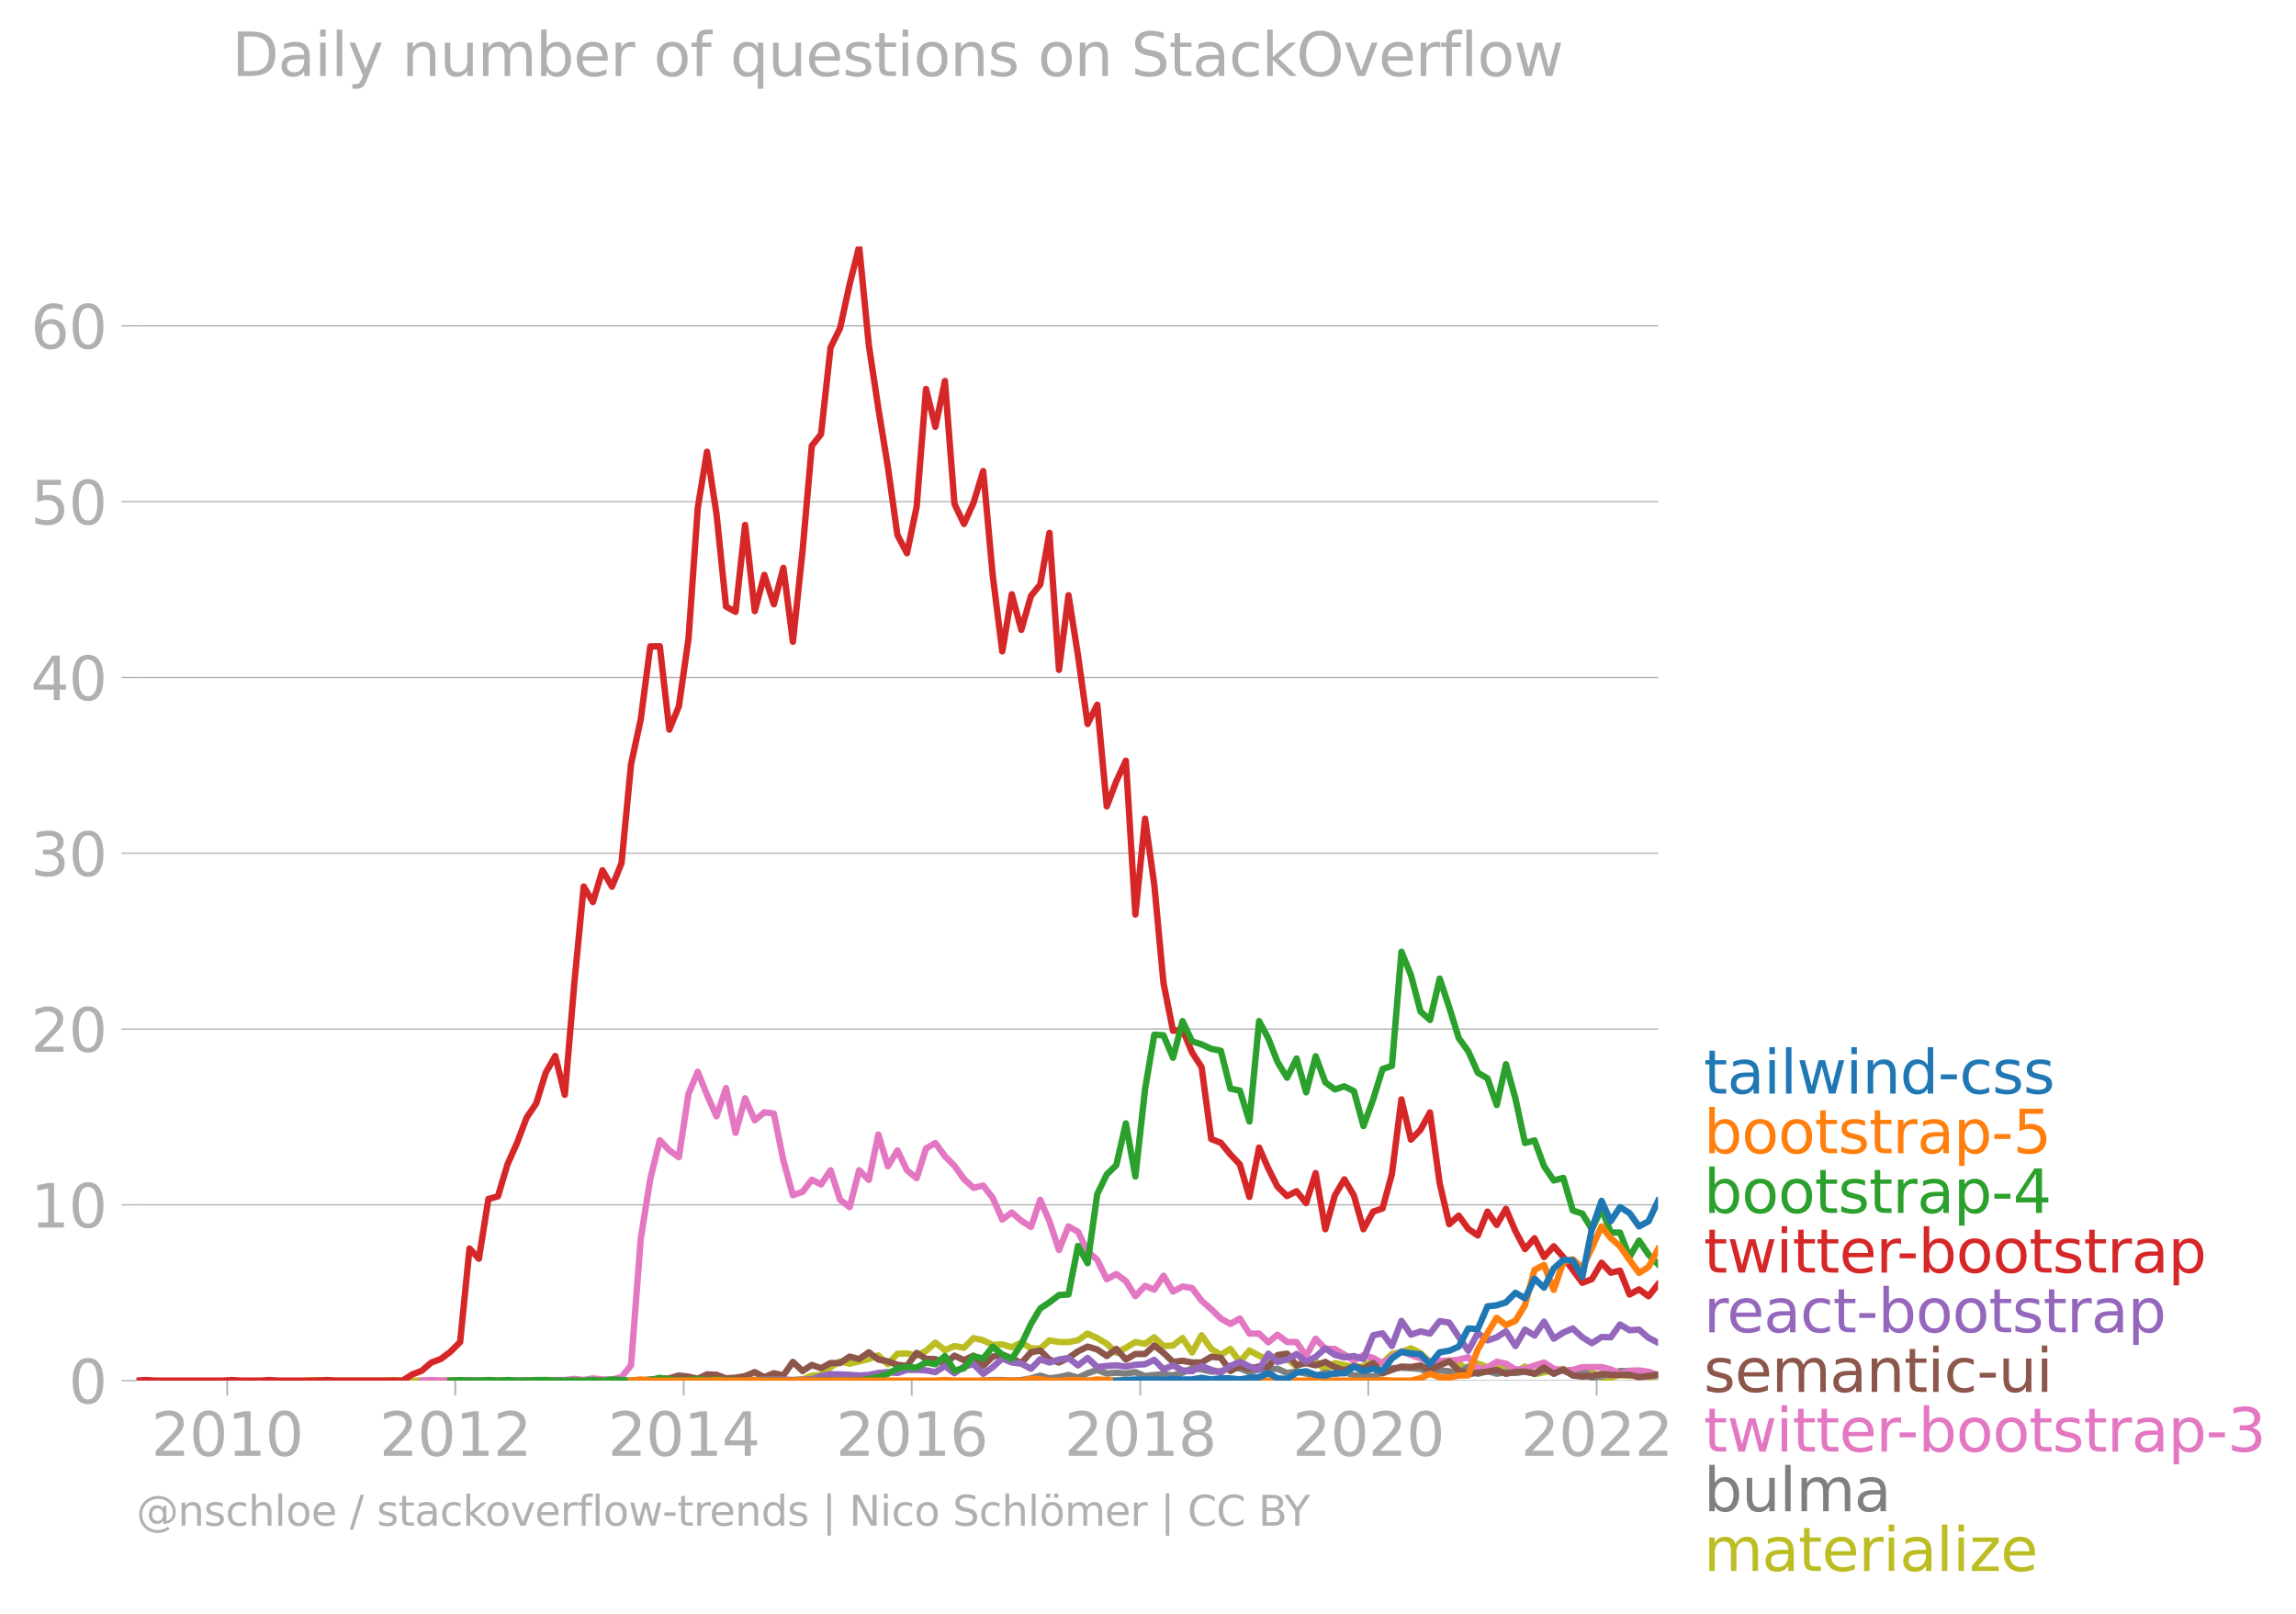 <svg xmlns:xlink="http://www.w3.org/1999/xlink" width="718.469" height="504.949" viewBox="0 0 538.852 378.712" xmlns="http://www.w3.org/2000/svg"><defs><style>*{stroke-linejoin:round;stroke-linecap:butt}</style></defs><g id="figure_1"><path d="M0 378.712h538.852V0H0v378.712z" style="fill:none" id="patch_1"/><g id="axes_1"><path d="M32.015 323.95h357.12V57.838H32.015V323.95z" style="fill:none" id="patch_2"/><g id="matplotlib.axis_1"><g id="xtick_1"><g id="line2d_1"><defs><path id="mf3d8888f25" d="M0 0v3.5" style="stroke:#b0b0b0;stroke-width:.4"/></defs><use xlink:href="#mf3d8888f25" x="53.318" y="323.95" style="fill:#b0b0b0;stroke:#b0b0b0;stroke-width:.4"/></g><g style="fill:#b0b0b0" transform="matrix(.14 0 0 -.14 35.503 341.588)" id="text_1"><defs><path id="DejaVuSans-32" d="M1228 531h2203V0H469v531q359 372 979 998 621 627 780 809 303 340 423 576 121 236 121 464 0 372-261 606-261 235-680 235-297 0-627-103-329-103-704-313v638q381 153 712 231 332 78 607 78 725 0 1156-363 431-362 431-968 0-288-108-546-107-257-392-607-78-91-497-524-418-433-1181-1211z" transform="scale(.016)"/><path id="DejaVuSans-30" d="M2034 4250q-487 0-733-480-245-479-245-1442 0-959 245-1439 246-480 733-480 491 0 736 480 246 480 246 1439 0 963-246 1442-245 480-736 480zm0 500q785 0 1199-621 414-620 414-1801 0-1178-414-1799Q2819-91 2034-91q-784 0-1198 620-414 621-414 1799 0 1181 414 1801 414 621 1198 621z" transform="scale(.016)"/><path id="DejaVuSans-31" d="M794 531h1031v3560L703 3866v575l1116 225h631V531h1031V0H794v531z" transform="scale(.016)"/></defs><use xlink:href="#DejaVuSans-32"/><use xlink:href="#DejaVuSans-30" x="63.623"/><use xlink:href="#DejaVuSans-31" x="127.246"/><use xlink:href="#DejaVuSans-30" x="190.869"/></g></g><g id="xtick_2"><use xlink:href="#mf3d8888f25" x="106.849" y="323.95" style="fill:#b0b0b0;stroke:#b0b0b0;stroke-width:.4" id="line2d_2"/><g style="fill:#b0b0b0" transform="matrix(.14 0 0 -.14 89.034 341.588)" id="text_2"><use xlink:href="#DejaVuSans-32"/><use xlink:href="#DejaVuSans-30" x="63.623"/><use xlink:href="#DejaVuSans-31" x="127.246"/><use xlink:href="#DejaVuSans-32" x="190.869"/></g></g><g id="xtick_3"><use xlink:href="#mf3d8888f25" x="160.454" y="323.95" style="fill:#b0b0b0;stroke:#b0b0b0;stroke-width:.4" id="line2d_3"/><g style="fill:#b0b0b0" transform="matrix(.14 0 0 -.14 142.639 341.588)" id="text_3"><defs><path id="DejaVuSans-34" d="M2419 4116 825 1625h1594v2491zm-166 550h794V1625h666v-525h-666V0h-628v1100H313v609l1940 2957z" transform="scale(.016)"/></defs><use xlink:href="#DejaVuSans-32"/><use xlink:href="#DejaVuSans-30" x="63.623"/><use xlink:href="#DejaVuSans-31" x="127.246"/><use xlink:href="#DejaVuSans-34" x="190.869"/></g></g><g id="xtick_4"><use xlink:href="#mf3d8888f25" x="213.985" y="323.95" style="fill:#b0b0b0;stroke:#b0b0b0;stroke-width:.4" id="line2d_4"/><g style="fill:#b0b0b0" transform="matrix(.14 0 0 -.14 196.17 341.588)" id="text_4"><defs><path id="DejaVuSans-36" d="M2113 2584q-425 0-674-291-248-290-248-796 0-503 248-796 249-292 674-292t673 292q248 293 248 796 0 506-248 796-248 291-673 291zm1253 1979v-575q-238 112-480 171-242 60-480 60-625 0-955-422-329-422-376-1275 184 272 462 417 279 145 613 145 703 0 1111-427 408-426 408-1160 0-719-425-1154Q2819-91 2113-91q-810 0-1238 620-428 621-428 1799 0 1106 525 1764t1409 658q238 0 480-47t505-140z" transform="scale(.016)"/></defs><use xlink:href="#DejaVuSans-32"/><use xlink:href="#DejaVuSans-30" x="63.623"/><use xlink:href="#DejaVuSans-31" x="127.246"/><use xlink:href="#DejaVuSans-36" x="190.869"/></g></g><g id="xtick_5"><use xlink:href="#mf3d8888f25" x="267.59" y="323.95" style="fill:#b0b0b0;stroke:#b0b0b0;stroke-width:.4" id="line2d_5"/><g style="fill:#b0b0b0" transform="matrix(.14 0 0 -.14 249.775 341.588)" id="text_5"><defs><path id="DejaVuSans-38" d="M2034 2216q-450 0-708-241-257-241-257-662 0-422 257-663 258-241 708-241t709 242q260 243 260 662 0 421-258 662-257 241-711 241zm-631 268q-406 100-633 378-226 279-226 679 0 559 398 884 399 325 1092 325 697 0 1094-325t397-884q0-400-227-679-226-278-629-378 456-106 710-416 255-309 255-755 0-679-414-1042Q2806-91 2034-91q-771 0-1186 362-414 363-414 1042 0 446 256 755 257 310 713 416zm-231 997q0-362 226-565 227-203 636-203 407 0 636 203 230 203 230 565 0 363-230 566-229 203-636 203-409 0-636-203-226-203-226-566z" transform="scale(.016)"/></defs><use xlink:href="#DejaVuSans-32"/><use xlink:href="#DejaVuSans-30" x="63.623"/><use xlink:href="#DejaVuSans-31" x="127.246"/><use xlink:href="#DejaVuSans-38" x="190.869"/></g></g><g id="xtick_6"><use xlink:href="#mf3d8888f25" x="321.121" y="323.95" style="fill:#b0b0b0;stroke:#b0b0b0;stroke-width:.4" id="line2d_6"/><g style="fill:#b0b0b0" transform="matrix(.14 0 0 -.14 303.306 341.588)" id="text_6"><use xlink:href="#DejaVuSans-32"/><use xlink:href="#DejaVuSans-30" x="63.623"/><use xlink:href="#DejaVuSans-32" x="127.246"/><use xlink:href="#DejaVuSans-30" x="190.869"/></g></g><g id="xtick_7"><use xlink:href="#mf3d8888f25" x="374.726" y="323.95" style="fill:#b0b0b0;stroke:#b0b0b0;stroke-width:.4" id="line2d_7"/><g style="fill:#b0b0b0" transform="matrix(.14 0 0 -.14 356.91 341.588)" id="text_7"><use xlink:href="#DejaVuSans-32"/><use xlink:href="#DejaVuSans-30" x="63.623"/><use xlink:href="#DejaVuSans-32" x="127.246"/><use xlink:href="#DejaVuSans-32" x="190.869"/></g></g></g><g id="matplotlib.axis_2"><g id="ytick_1"><path d="M32.015 323.95h357.12" clip-path="url(#p93bda6d3ac)" style="fill:none;stroke:#b0b0b0;stroke-width:.3;stroke-linecap:square" id="line2d_8"/><g id="line2d_9"><defs><path id="maa4b224fcf" d="M0 0h-3.5" style="stroke:#b0b0b0;stroke-width:.3"/></defs><use xlink:href="#maa4b224fcf" x="32.015" y="323.95" style="fill:#b0b0b0;stroke:#b0b0b0;stroke-width:.3"/></g><use xlink:href="#DejaVuSans-30" style="fill:#b0b0b0" transform="matrix(.14 0 0 -.14 16.108 329.269)" id="text_8"/></g><g id="ytick_2"><path d="M32.015 282.702h357.12" clip-path="url(#p93bda6d3ac)" style="fill:none;stroke:#b0b0b0;stroke-width:.3;stroke-linecap:square" id="line2d_10"/><use xlink:href="#maa4b224fcf" x="32.015" y="282.702" style="fill:#b0b0b0;stroke:#b0b0b0;stroke-width:.3" id="line2d_11"/><g style="fill:#b0b0b0" transform="matrix(.14 0 0 -.14 7.2 288.021)" id="text_9"><use xlink:href="#DejaVuSans-31"/><use xlink:href="#DejaVuSans-30" x="63.623"/></g></g><g id="ytick_3"><path d="M32.015 241.455h357.12" clip-path="url(#p93bda6d3ac)" style="fill:none;stroke:#b0b0b0;stroke-width:.3;stroke-linecap:square" id="line2d_12"/><use xlink:href="#maa4b224fcf" x="32.015" y="241.455" style="fill:#b0b0b0;stroke:#b0b0b0;stroke-width:.3" id="line2d_13"/><g style="fill:#b0b0b0" transform="matrix(.14 0 0 -.14 7.2 246.774)" id="text_10"><use xlink:href="#DejaVuSans-32"/><use xlink:href="#DejaVuSans-30" x="63.623"/></g></g><g id="ytick_4"><path d="M32.015 200.208h357.12" clip-path="url(#p93bda6d3ac)" style="fill:none;stroke:#b0b0b0;stroke-width:.3;stroke-linecap:square" id="line2d_14"/><use xlink:href="#maa4b224fcf" x="32.015" y="200.208" style="fill:#b0b0b0;stroke:#b0b0b0;stroke-width:.3" id="line2d_15"/><g style="fill:#b0b0b0" transform="matrix(.14 0 0 -.14 7.2 205.527)" id="text_11"><defs><path id="DejaVuSans-33" d="M2597 2516q453-97 707-404 255-306 255-756 0-690-475-1069Q2609-91 1734-91q-293 0-604 58T488 141v609q262-153 574-231 313-78 654-78 593 0 904 234t311 681q0 413-289 645-289 233-804 233h-544v519h569q465 0 712 186t247 536q0 359-255 551-254 193-729 193-260 0-557-57-297-56-653-174v562q360 100 674 150t592 50q719 0 1137-327 419-326 419-882 0-388-222-655t-631-370z" transform="scale(.016)"/></defs><use xlink:href="#DejaVuSans-33"/><use xlink:href="#DejaVuSans-30" x="63.623"/></g></g><g id="ytick_5"><path d="M32.015 158.96h357.12" clip-path="url(#p93bda6d3ac)" style="fill:none;stroke:#b0b0b0;stroke-width:.3;stroke-linecap:square" id="line2d_16"/><use xlink:href="#maa4b224fcf" x="32.015" y="158.96" style="fill:#b0b0b0;stroke:#b0b0b0;stroke-width:.3" id="line2d_17"/><g style="fill:#b0b0b0" transform="matrix(.14 0 0 -.14 7.2 164.28)" id="text_12"><use xlink:href="#DejaVuSans-34"/><use xlink:href="#DejaVuSans-30" x="63.623"/></g></g><g id="ytick_6"><path d="M32.015 117.713h357.12" clip-path="url(#p93bda6d3ac)" style="fill:none;stroke:#b0b0b0;stroke-width:.3;stroke-linecap:square" id="line2d_18"/><use xlink:href="#maa4b224fcf" x="32.015" y="117.713" style="fill:#b0b0b0;stroke:#b0b0b0;stroke-width:.3" id="line2d_19"/><g style="fill:#b0b0b0" transform="matrix(.14 0 0 -.14 7.2 123.032)" id="text_13"><defs><path id="DejaVuSans-35" d="M691 4666h2478v-532H1269V2991q137 47 274 70 138 23 276 23 781 0 1237-428 457-428 457-1159 0-753-469-1171Q2575-91 1722-91q-294 0-599 50Q819 9 494 109v635q281-153 581-228t634-75q541 0 856 284 316 284 316 772 0 487-316 771-315 285-856 285-253 0-505-56-251-56-513-175v2344z" transform="scale(.016)"/></defs><use xlink:href="#DejaVuSans-35"/><use xlink:href="#DejaVuSans-30" x="63.623"/></g></g><g id="ytick_7"><path d="M32.015 76.466h357.12" clip-path="url(#p93bda6d3ac)" style="fill:none;stroke:#b0b0b0;stroke-width:.3;stroke-linecap:square" id="line2d_20"/><use xlink:href="#maa4b224fcf" x="32.015" y="76.466" style="fill:#b0b0b0;stroke:#b0b0b0;stroke-width:.3" id="line2d_21"/><g style="fill:#b0b0b0" transform="matrix(.14 0 0 -.14 7.2 81.785)" id="text_14"><use xlink:href="#DejaVuSans-36"/><use xlink:href="#DejaVuSans-30" x="63.623"/></g></g></g><path d="m72.237 323.95 2.236-.133 2.237.133h13.31l2.236-.138 2.237.138h80.37l2.273-.133 2.237.133h4.473l4.51-.266 2.163-.913 2.163-.152 2.237-1.831 2.237-1.362 2.236.537 4.51-1.07 2.236-.855 2.237 2.053 2.237-2.466 2.236-.062 2.273.532 2.2-1.115 2.2-1.945 2.237 1.765 2.236-.967 2.237.417 2.237-2.28 2.273.533 2.236 1.06 2.237-.129 2.237.679 2.236-1.078 2.273 1.33 2.164.072 2.163-1.934 2.237.372 2.236.027 2.237-.44 2.236-1.556 2.274 1.065 2.236 1.317 2.237 2.142 2.236-1.18 2.237-1.348 2.273.4 2.163-1.517 2.164 2.048 2.236-.133 2.237-1.73 2.236 3.38 2.237-4.045 2.273 3.194 2.237 1.401 2.236-1.401 2.237 3.051 2.237-2.652 2.273 1.197 2.163.994 2.163-.195 2.237-.031 2.237 1.76 2.236-1.898 2.237.7 2.273 1.997 2.236-1.597 4.474.963 2.236-.165 2.273-1.33 2.2.532 2.2-2.129 2.237-.483 2.236-.847 2.237 1.122 2.237 2.071h2.273l2.236-.284 2.237.683 2.237 1.517 2.236-1.517 2.273.798 2.164-.489 2.163.356 2.237 1.402 2.236-1.402 2.237 1.814 4.51-.882 2.236-.355 2.237 1.42 2.236-.87 2.237.204 2.273 1.33 2.163-.07 2.164-.595 2.236.23 2.237-.363 2.236.639 2.237-.24h0" clip-path="url(#p93bda6d3ac)" style="fill:none;stroke:#bcbd22;stroke-width:1.5;stroke-linecap:square" id="line2d_22"/><path d="m230.74 323.95 2.237-.138 2.237.005 2.237.133 2.236-.133 2.273-.4 2.164-.646 2.163.647 2.237-.293 2.236-.506 2.237.643 2.236-1.042 2.274-.798 2.236.878 2.237-.213 2.236.213 2.237-.346 2.273.931 2.163-.261 2.164-.138 2.236.226 2.237-.625 2.236-1.025 2.237.227 2.273.532 2.237-.071 2.236-.86 2.237.172 2.237.892 2.273-.665 2.163.01 2.163-.143 2.237 1.006 2.237-.341 2.236.479 2.237.585 2.273-.798 2.236.35 2.237-.483 2.237.758 2.236-.093 2.273.4 2.2-1.06 2.2-.936 2.237-.098 2.236.098 2.237.177 2.237.887 2.273-.532 2.236.195 2.237.47 2.237-1.57 2.236 1.703 2.273-.665 2.164.641 2.163-.375 2.237.208 2.236-.341 2.237.479 2.236-.878 2.274-.133 2.236.323 2.237.874 2.236-1.149 2.237 1.948 2.273-.4 2.163-.556 2.164-.641 2.236.062 2.237.47 2.236.63 2.237-.098" clip-path="url(#p93bda6d3ac)" style="fill:none;stroke:#7f7f7f;stroke-width:1.5;stroke-linecap:square" id="line2d_23"/><path d="m99.002 323.95 2.237-.133 2.237.133h4.51l2.2-.142 2.2.142 2.236-.138 2.236.138h4.474l2.273-.133 2.236.133 2.237-.133h4.473l2.273-.266 2.164.252 2.163-.385 2.237.257 2.236.009 2.237-.56 2.236-2.767 2.274-29.671 2.236-14.033 2.237-9.119 2.236 2.382 2.237 1.61 2.273-14.903 2.163-5.15 2.164 5.417 2.236 5.051 2.237-6.648 2.236 10.498 2.237-8.103 2.273 5.19 2.237-1.9 2.236.302 2.237 10.973 2.237 8.188 2.273-.799 2.163-2.832 2.163 1.102 2.237-3.322 2.237 6.915 2.236 1.747 2.237-8.666 2.273 2.262 2.236-10.644 2.237 7.45 2.237-3.738 2.236 4.67 2.273 1.863 2.2-6.974 2.2-1.276 2.237 3.092 2.236 2.23 2.237 3.132 2.237 2.058 2.273-.532 2.236 2.874 2.237 5.109 2.237-1.672 2.236 1.938 2.273 1.464 2.164-6.368 2.163 5.037 2.237 6.728 2.236-5.53 2.237 1.268 2.236 4.586 2.274 1.996 2.236 4.555 2.237-1.229 2.236 1.641 2.237 3.548 2.273-2.395 2.163.86 2.164-3.255 2.236 3.717 2.237-1.188 2.236.363L282 305.19l2.273 1.996 2.237 2.19 2.236 1.27 2.237-1.27 2.237 3.531h2.273l2.163 2.058 2.163-1.792 2.237 1.703 2.237.027 2.236 3.273 2.237-4.071 2.273 2.395 2.236.026 2.237 1.304 2.237 1.446 2.236-1.313 2.273.666 2.2 1.197 4.437-2.75 2.236.887 4.474 1.464 2.273-.133 2.236-.018 2.237-.248 2.237-.577 2.236 2.706 2.273-.266 2.164-1.36 2.163.428 2.237 1.38 2.236-.182 4.473-1.464 2.274 1.464 2.236.456 2.237-.19 2.236-.634 4.51-.032 2.163.542 2.164 1.055 2.236-.74 2.237-.058 2.236.332 2.237.732h0" clip-path="url(#p93bda6d3ac)" style="fill:none;stroke:#e377c2;stroke-width:1.5;stroke-linecap:square" id="line2d_24"/><g style="fill:#1f77b4" transform="matrix(.14 0 0 -.14 399.849 256.6)" id="text_15"><defs><path id="DejaVuSans-74" d="M1172 4494v-994h1184v-447H1172V1153q0-428 117-550t477-122h590V0h-590q-666 0-919 248-253 249-253 905v1900H172v447h422v994h578z" transform="scale(.016)"/><path id="DejaVuSans-61" d="M2194 1759q-697 0-966-159t-269-544q0-306 202-486 202-179 548-179 479 0 768 339t289 901v128h-572zm1147 238V0h-575v531q-197-318-491-470T1556-91q-537 0-855 302-317 302-317 808 0 590 395 890 396 300 1180 300h807v57q0 397-261 614t-733 217q-300 0-585-72-284-72-546-216v532q315 122 612 182 297 61 578 61 760 0 1135-394 375-393 375-1193z" transform="scale(.016)"/><path id="DejaVuSans-69" d="M603 3500h575V0H603v3500zm0 1363h575v-729H603v729z" transform="scale(.016)"/><path id="DejaVuSans-6c" d="M603 4863h575V0H603v4863z" transform="scale(.016)"/><path id="DejaVuSans-77" d="M269 3500h575l719-2731 715 2731h678l719-2731 716 2731h575L4050 0h-678l-753 2869L1863 0h-679L269 3500z" transform="scale(.016)"/><path id="DejaVuSans-6e" d="M3513 2113V0h-575v2094q0 497-194 743-194 247-581 247-466 0-735-297-269-296-269-809V0H581v3500h578v-544q207 316 486 472 280 156 646 156 603 0 912-373 310-373 310-1098z" transform="scale(.016)"/><path id="DejaVuSans-64" d="M2906 2969v1894h575V0h-575v525q-181-312-458-464-276-152-664-152-634 0-1033 506-398 507-398 1332t398 1331q399 506 1033 506 388 0 664-152 277-151 458-463zM947 1747q0-634 261-995t717-361q456 0 718 361 263 361 263 995t-263 995q-262 361-718 361t-717-361q-261-361-261-995z" transform="scale(.016)"/><path id="DejaVuSans-2d" d="M313 2009h1684v-512H313v512z" transform="scale(.016)"/><path id="DejaVuSans-63" d="M3122 3366v-538q-244 135-489 202t-495 67q-560 0-870-355-309-354-309-995t309-996q310-354 870-354 250 0 495 67t489 202V134Q2881 22 2623-34q-257-57-548-57-791 0-1257 497-465 497-465 1341 0 856 470 1346 471 491 1290 491 265 0 518-55 253-54 491-163z" transform="scale(.016)"/><path id="DejaVuSans-73" d="M2834 3397v-544q-243 125-506 187-262 63-544 63-428 0-642-131t-214-394q0-200 153-314t616-217l197-44q612-131 870-370t258-667q0-488-386-773Q2250-91 1575-91q-281 0-586 55T347 128v594q319-166 628-249 309-82 613-82 406 0 624 139 219 139 219 392 0 234-158 359-157 125-692 241l-200 47q-534 112-772 345-237 233-237 639 0 494 350 762 350 269 994 269 318 0 599-47 282-46 519-140z" transform="scale(.016)"/></defs><use xlink:href="#DejaVuSans-74"/><use xlink:href="#DejaVuSans-61" x="39.209"/><use xlink:href="#DejaVuSans-69" x="100.488"/><use xlink:href="#DejaVuSans-6c" x="128.271"/><use xlink:href="#DejaVuSans-77" x="156.055"/><use xlink:href="#DejaVuSans-69" x="237.842"/><use xlink:href="#DejaVuSans-6e" x="265.625"/><use xlink:href="#DejaVuSans-64" x="329.004"/><use xlink:href="#DejaVuSans-2d" x="392.48"/><use xlink:href="#DejaVuSans-63" x="428.564"/><use xlink:href="#DejaVuSans-73" x="483.545"/><use xlink:href="#DejaVuSans-73" x="535.645"/></g><g style="fill:#ff7f0e" transform="matrix(.14 0 0 -.14 399.849 270.6)" id="text_16"><defs><path id="DejaVuSans-62" d="M3116 1747q0 634-261 995t-717 361q-457 0-718-361t-261-995q0-634 261-995t718-361q456 0 717 361t261 995zM1159 2969q182 312 458 463 277 152 661 152 638 0 1036-506 399-506 399-1331T3314 415Q2916-91 2278-91q-384 0-661 152-276 152-458 464V0H581v4863h578V2969z" transform="scale(.016)"/><path id="DejaVuSans-6f" d="M1959 3097q-462 0-731-361t-269-989q0-628 267-989 268-361 733-361 460 0 728 362 269 363 269 988 0 622-269 986-268 364-728 364zm0 487q750 0 1178-488 429-487 429-1349 0-859-429-1349Q2709-91 1959-91q-753 0-1180 489-426 490-426 1349 0 862 426 1349 427 488 1180 488z" transform="scale(.016)"/><path id="DejaVuSans-72" d="M2631 2963q-97 56-211 82-114 27-251 27-488 0-749-317t-261-911V0H581v3500h578v-544q182 319 472 473 291 155 707 155 59 0 131-8 72-7 159-23l3-590z" transform="scale(.016)"/><path id="DejaVuSans-70" d="M1159 525v-1856H581v4831h578v-531q182 312 458 463 277 152 661 152 638 0 1036-506 399-506 399-1331T3314 415Q2916-91 2278-91q-384 0-661 152-276 152-458 464zm1957 1222q0 634-261 995t-717 361q-457 0-718-361t-261-995q0-634 261-995t718-361q456 0 717 361t261 995z" transform="scale(.016)"/></defs><use xlink:href="#DejaVuSans-62"/><use xlink:href="#DejaVuSans-6f" x="63.477"/><use xlink:href="#DejaVuSans-6f" x="124.658"/><use xlink:href="#DejaVuSans-74" x="185.84"/><use xlink:href="#DejaVuSans-73" x="225.049"/><use xlink:href="#DejaVuSans-74" x="277.148"/><use xlink:href="#DejaVuSans-72" x="316.357"/><use xlink:href="#DejaVuSans-61" x="357.471"/><use xlink:href="#DejaVuSans-70" x="418.75"/><use xlink:href="#DejaVuSans-2d" x="482.227"/><use xlink:href="#DejaVuSans-35" x="518.311"/></g><g style="fill:#2ca02c" transform="matrix(.14 0 0 -.14 399.849 284.6)" id="text_17"><use xlink:href="#DejaVuSans-62"/><use xlink:href="#DejaVuSans-6f" x="63.477"/><use xlink:href="#DejaVuSans-6f" x="124.658"/><use xlink:href="#DejaVuSans-74" x="185.84"/><use xlink:href="#DejaVuSans-73" x="225.049"/><use xlink:href="#DejaVuSans-74" x="277.148"/><use xlink:href="#DejaVuSans-72" x="316.357"/><use xlink:href="#DejaVuSans-61" x="357.471"/><use xlink:href="#DejaVuSans-70" x="418.75"/><use xlink:href="#DejaVuSans-2d" x="482.227"/><use xlink:href="#DejaVuSans-34" x="518.311"/></g><g style="fill:#d62728" transform="matrix(.14 0 0 -.14 399.849 298.6)" id="text_18"><defs><path id="DejaVuSans-65" d="M3597 1894v-281H953q38-594 358-905t892-311q331 0 642 81t618 244V178Q3153 47 2828-22t-659-69q-838 0-1327 487-489 488-489 1320 0 859 464 1363 464 505 1252 505 706 0 1117-455 411-454 411-1235zm-575 169q-6 471-264 752-258 282-683 282-481 0-770-272t-333-766l2050 4z" transform="scale(.016)"/></defs><use xlink:href="#DejaVuSans-74"/><use xlink:href="#DejaVuSans-77" x="39.209"/><use xlink:href="#DejaVuSans-69" x="120.996"/><use xlink:href="#DejaVuSans-74" x="148.779"/><use xlink:href="#DejaVuSans-74" x="187.988"/><use xlink:href="#DejaVuSans-65" x="227.197"/><use xlink:href="#DejaVuSans-72" x="288.721"/><use xlink:href="#DejaVuSans-2d" x="323.459"/><use xlink:href="#DejaVuSans-62" x="359.543"/><use xlink:href="#DejaVuSans-6f" x="423.02"/><use xlink:href="#DejaVuSans-6f" x="484.201"/><use xlink:href="#DejaVuSans-74" x="545.383"/><use xlink:href="#DejaVuSans-73" x="584.592"/><use xlink:href="#DejaVuSans-74" x="636.691"/><use xlink:href="#DejaVuSans-72" x="675.9"/><use xlink:href="#DejaVuSans-61" x="717.014"/><use xlink:href="#DejaVuSans-70" x="778.293"/></g><g style="fill:#9467bd" transform="matrix(.14 0 0 -.14 399.849 312.6)" id="text_19"><use xlink:href="#DejaVuSans-72"/><use xlink:href="#DejaVuSans-65" x="38.863"/><use xlink:href="#DejaVuSans-61" x="100.387"/><use xlink:href="#DejaVuSans-63" x="161.666"/><use xlink:href="#DejaVuSans-74" x="216.646"/><use xlink:href="#DejaVuSans-2d" x="255.855"/><use xlink:href="#DejaVuSans-62" x="291.939"/><use xlink:href="#DejaVuSans-6f" x="355.416"/><use xlink:href="#DejaVuSans-6f" x="416.598"/><use xlink:href="#DejaVuSans-74" x="477.779"/><use xlink:href="#DejaVuSans-73" x="516.988"/><use xlink:href="#DejaVuSans-74" x="569.088"/><use xlink:href="#DejaVuSans-72" x="608.297"/><use xlink:href="#DejaVuSans-61" x="649.41"/><use xlink:href="#DejaVuSans-70" x="710.689"/></g><g style="fill:#8c564b" transform="matrix(.14 0 0 -.14 399.849 326.6)" id="text_20"><defs><path id="DejaVuSans-6d" d="M3328 2828q216 388 516 572t706 184q547 0 844-383 297-382 297-1088V0h-578v2094q0 503-179 746-178 244-543 244-447 0-707-297-259-296-259-809V0h-578v2094q0 506-178 748t-550 242q-441 0-701-298-259-298-259-808V0H581v3500h578v-544q197 322 472 475t653 153q382 0 649-194 267-193 395-562z" transform="scale(.016)"/><path id="DejaVuSans-75" d="M544 1381v2119h575V1403q0-497 193-746 194-248 582-248 465 0 735 297 271 297 271 810v1984h575V0h-575v538q-209-319-486-474-276-155-642-155-603 0-916 375-312 375-312 1097zm1447 2203z" transform="scale(.016)"/></defs><use xlink:href="#DejaVuSans-73"/><use xlink:href="#DejaVuSans-65" x="52.1"/><use xlink:href="#DejaVuSans-6d" x="113.623"/><use xlink:href="#DejaVuSans-61" x="211.035"/><use xlink:href="#DejaVuSans-6e" x="272.314"/><use xlink:href="#DejaVuSans-74" x="335.693"/><use xlink:href="#DejaVuSans-69" x="374.902"/><use xlink:href="#DejaVuSans-63" x="402.686"/><use xlink:href="#DejaVuSans-2d" x="457.666"/><use xlink:href="#DejaVuSans-75" x="493.75"/><use xlink:href="#DejaVuSans-69" x="557.129"/></g><g style="fill:#e377c2" transform="matrix(.14 0 0 -.14 399.849 340.6)" id="text_21"><use xlink:href="#DejaVuSans-74"/><use xlink:href="#DejaVuSans-77" x="39.209"/><use xlink:href="#DejaVuSans-69" x="120.996"/><use xlink:href="#DejaVuSans-74" x="148.779"/><use xlink:href="#DejaVuSans-74" x="187.988"/><use xlink:href="#DejaVuSans-65" x="227.197"/><use xlink:href="#DejaVuSans-72" x="288.721"/><use xlink:href="#DejaVuSans-2d" x="323.459"/><use xlink:href="#DejaVuSans-62" x="359.543"/><use xlink:href="#DejaVuSans-6f" x="423.02"/><use xlink:href="#DejaVuSans-6f" x="484.201"/><use xlink:href="#DejaVuSans-74" x="545.383"/><use xlink:href="#DejaVuSans-73" x="584.592"/><use xlink:href="#DejaVuSans-74" x="636.691"/><use xlink:href="#DejaVuSans-72" x="675.9"/><use xlink:href="#DejaVuSans-61" x="717.014"/><use xlink:href="#DejaVuSans-70" x="778.293"/><use xlink:href="#DejaVuSans-2d" x="841.77"/><use xlink:href="#DejaVuSans-33" x="877.854"/></g><g style="fill:#7f7f7f" transform="matrix(.14 0 0 -.14 399.849 354.6)" id="text_22"><use xlink:href="#DejaVuSans-62"/><use xlink:href="#DejaVuSans-75" x="63.477"/><use xlink:href="#DejaVuSans-6c" x="126.855"/><use xlink:href="#DejaVuSans-6d" x="154.639"/><use xlink:href="#DejaVuSans-61" x="252.051"/></g><g style="fill:#bcbd22" transform="matrix(.14 0 0 -.14 399.849 368.6)" id="text_23"><defs><path id="DejaVuSans-7a" d="M353 3500h2731v-525L922 459h2162V0H275v525l2163 2516H353v459z" transform="scale(.016)"/></defs><use xlink:href="#DejaVuSans-6d"/><use xlink:href="#DejaVuSans-61" x="97.412"/><use xlink:href="#DejaVuSans-74" x="158.691"/><use xlink:href="#DejaVuSans-65" x="197.9"/><use xlink:href="#DejaVuSans-72" x="259.424"/><use xlink:href="#DejaVuSans-69" x="300.537"/><use xlink:href="#DejaVuSans-61" x="328.32"/><use xlink:href="#DejaVuSans-6c" x="389.6"/><use xlink:href="#DejaVuSans-69" x="417.383"/><use xlink:href="#DejaVuSans-7a" x="445.166"/><use xlink:href="#DejaVuSans-65" x="497.656"/></g><g style="fill:#b0b0b0" transform="matrix(.097 0 0 -.097 32.015 357.986)" id="text_24"><defs><path id="DejaVuSans-40" d="M2381 1678q0-447 222-702 222-254 610-254 384 0 604 256 221 256 221 700 0 438-225 695-225 258-607 258-378 0-602-256-223-256-223-697zm1703-934q-187-241-429-355t-564-114q-538 0-874 389t-336 1014q0 625 337 1015 338 391 873 391 322 0 565-117 244-117 428-354v409h447V722q457 69 714 417 258 349 258 902 0 334-99 628-98 294-298 544-325 409-792 626t-1017 217q-384 0-738-102-353-101-653-301-490-319-767-836-276-517-276-1120 0-497 179-932 180-434 521-765 328-325 759-495 431-171 922-171 403 0 792 136t714 389l281-347q-390-303-851-464t-936-161q-578 0-1091 205-512 205-912 595Q841 78 631 592q-209 514-209 1105 0 569 212 1084 213 516 607 907 403 396 931 607t1119 211q662 0 1229-272 568-271 952-771 234-307 357-666 124-359 124-744 0-822-497-1297T4084 263v481z" transform="scale(.016)"/><path id="DejaVuSans-68" d="M3513 2113V0h-575v2094q0 497-194 743-194 247-581 247-466 0-735-297-269-296-269-809V0H581v4863h578V2956q207 316 486 472 280 156 646 156 603 0 912-373 310-373 310-1098z" transform="scale(.016)"/><path id="DejaVuSans-2f" d="M1625 4666h531L531-594H0l1625 5260z" transform="scale(.016)"/><path id="DejaVuSans-6b" d="M581 4863h578V1991l1716 1509h734L1753 1863 3688 0h-750L1159 1709V0H581v4863z" transform="scale(.016)"/><path id="DejaVuSans-76" d="M191 3500h609L1894 563l1094 2937h609L2284 0h-781L191 3500z" transform="scale(.016)"/><path id="DejaVuSans-66" d="M2375 4863v-479h-550q-309 0-430-125-120-125-120-450v-309h947v-447h-947V0H697v3053H147v447h550v244q0 584 272 851 272 268 862 268h544z" transform="scale(.016)"/><path id="DejaVuSans-7c" d="M1344 4891v-6400H813v6400h531z" transform="scale(.016)"/><path id="DejaVuSans-4e" d="M628 4666h850L3547 763v3903h612V0h-850L1241 3903V0H628v4666z" transform="scale(.016)"/><path id="DejaVuSans-53" d="M3425 4513v-616q-359 172-678 256-319 85-616 85-515 0-795-200t-280-569q0-310 186-468 186-157 705-254l381-78q706-135 1042-474t336-907q0-679-455-1029Q2797-91 1919-91q-331 0-705 75-373 75-773 222v650q384-215 753-325 369-109 725-109 540 0 834 212 294 213 294 607 0 343-211 537t-692 291l-385 75q-706 140-1022 440-315 300-315 835 0 619 436 975t1201 356q329 0 669-60 341-59 697-177z" transform="scale(.016)"/><path id="DejaVuSans-f6" d="M1959 3097q-462 0-731-361t-269-989q0-628 267-989 268-361 733-361 460 0 728 362 269 363 269 988 0 622-269 986-268 364-728 364zm0 487q750 0 1178-488 429-487 429-1349 0-859-429-1349Q2709-91 1959-91q-753 0-1180 489-426 490-426 1349 0 862 426 1349 427 488 1180 488zm295 1266h634v-631h-634v631zm-1222 0h634v-631h-634v631z" transform="scale(.016)"/><path id="DejaVuSans-43" d="M4122 4306v-665q-319 297-680 443-361 147-767 147-800 0-1225-489t-425-1414q0-922 425-1411t1225-489q406 0 767 147t680 444V359q-331-225-702-338-370-112-782-112-1060 0-1670 648-609 649-609 1771 0 1125 609 1773 610 649 1670 649 418 0 788-111 371-111 696-333z" transform="scale(.016)"/><path id="DejaVuSans-42" d="M1259 2228V519h1013q509 0 754 211 246 211 246 645 0 438-246 645-245 208-754 208H1259zm0 1919V2741h935q462 0 688 173 227 174 227 530 0 353-227 528-226 175-688 175h-935zm-631 519h1613q722 0 1112-300 391-300 391-853 0-429-200-682t-588-315q466-100 724-418 258-317 258-792 0-625-425-966Q3088 0 2303 0H628v4666z" transform="scale(.016)"/><path id="DejaVuSans-59" d="M-13 4666h679l1293-1919 1285 1919h678L2272 2222V0h-634v2222L-13 4666z" transform="scale(.016)"/></defs><use xlink:href="#DejaVuSans-40"/><use xlink:href="#DejaVuSans-6e" x="100"/><use xlink:href="#DejaVuSans-73" x="163.379"/><use xlink:href="#DejaVuSans-63" x="215.479"/><use xlink:href="#DejaVuSans-68" x="270.459"/><use xlink:href="#DejaVuSans-6c" x="333.838"/><use xlink:href="#DejaVuSans-6f" x="361.621"/><use xlink:href="#DejaVuSans-65" x="422.803"/><use xlink:href="#DejaVuSans-20" x="484.326"/><use xlink:href="#DejaVuSans-2f" x="516.113"/><use xlink:href="#DejaVuSans-20" x="549.805"/><use xlink:href="#DejaVuSans-73" x="581.592"/><use xlink:href="#DejaVuSans-74" x="633.691"/><use xlink:href="#DejaVuSans-61" x="672.9"/><use xlink:href="#DejaVuSans-63" x="734.18"/><use xlink:href="#DejaVuSans-6b" x="789.16"/><use xlink:href="#DejaVuSans-6f" x="843.445"/><use xlink:href="#DejaVuSans-76" x="904.627"/><use xlink:href="#DejaVuSans-65" x="963.807"/><use xlink:href="#DejaVuSans-72" x="1025.33"/><use xlink:href="#DejaVuSans-66" x="1066.443"/><use xlink:href="#DejaVuSans-6c" x="1101.648"/><use xlink:href="#DejaVuSans-6f" x="1129.432"/><use xlink:href="#DejaVuSans-77" x="1190.613"/><use xlink:href="#DejaVuSans-2d" x="1272.4"/><use xlink:href="#DejaVuSans-74" x="1308.484"/><use xlink:href="#DejaVuSans-72" x="1347.693"/><use xlink:href="#DejaVuSans-65" x="1386.557"/><use xlink:href="#DejaVuSans-6e" x="1448.08"/><use xlink:href="#DejaVuSans-64" x="1511.459"/><use xlink:href="#DejaVuSans-73" x="1574.936"/><use xlink:href="#DejaVuSans-20" x="1627.035"/><use xlink:href="#DejaVuSans-7c" x="1658.822"/><use xlink:href="#DejaVuSans-20" x="1692.514"/><use xlink:href="#DejaVuSans-4e" x="1724.301"/><use xlink:href="#DejaVuSans-69" x="1799.105"/><use xlink:href="#DejaVuSans-63" x="1826.889"/><use xlink:href="#DejaVuSans-6f" x="1881.869"/><use xlink:href="#DejaVuSans-20" x="1943.051"/><use xlink:href="#DejaVuSans-53" x="1974.838"/><use xlink:href="#DejaVuSans-63" x="2038.314"/><use xlink:href="#DejaVuSans-68" x="2093.295"/><use xlink:href="#DejaVuSans-6c" x="2156.674"/><use xlink:href="#DejaVuSans-f6" x="2184.457"/><use xlink:href="#DejaVuSans-6d" x="2245.639"/><use xlink:href="#DejaVuSans-65" x="2343.051"/><use xlink:href="#DejaVuSans-72" x="2404.574"/><use xlink:href="#DejaVuSans-20" x="2445.688"/><use xlink:href="#DejaVuSans-7c" x="2477.475"/><use xlink:href="#DejaVuSans-20" x="2511.166"/><use xlink:href="#DejaVuSans-43" x="2542.953"/><use xlink:href="#DejaVuSans-43" x="2612.777"/><use xlink:href="#DejaVuSans-20" x="2682.602"/><use xlink:href="#DejaVuSans-42" x="2714.389"/><use xlink:href="#DejaVuSans-59" x="2777.492"/></g><g style="fill:#b0b0b0" transform="matrix(.14 0 0 -.14 54.43 17.838)" id="text_25"><defs><path id="DejaVuSans-44" d="M1259 4147V519h763q966 0 1414 437 448 438 448 1382 0 937-448 1373t-1414 436h-763zm-631 519h1297q1356 0 1990-564 635-564 635-1764 0-1207-638-1773Q3275 0 1925 0H628v4666z" transform="scale(.016)"/><path id="DejaVuSans-79" d="M2059-325q-243-625-475-815-231-191-618-191H506v481h338q237 0 368 113 132 112 291 531l103 262L191 3500h609L1894 763l1094 2737h609L2059-325z" transform="scale(.016)"/><path id="DejaVuSans-71" d="M947 1747q0-634 261-995t717-361q456 0 718 361 263 361 263 995t-263 995q-262 361-718 361t-717-361q-261-361-261-995zM2906 525q-181-312-458-464-276-152-664-152-634 0-1033 506-398 507-398 1332t398 1331q399 506 1033 506 388 0 664-152 277-151 458-463v531h575v-4831h-575V525z" transform="scale(.016)"/><path id="DejaVuSans-4f" d="M2522 4238q-688 0-1093-513-404-512-404-1397 0-881 404-1394 405-512 1093-512 687 0 1089 512 402 513 402 1394 0 885-402 1397-402 513-1089 513zm0 512q981 0 1568-658 588-658 588-1764 0-1103-588-1761Q3503-91 2522-91q-984 0-1574 656-589 657-589 1763t589 1764q590 658 1574 658z" transform="scale(.016)"/></defs><use xlink:href="#DejaVuSans-44"/><use xlink:href="#DejaVuSans-61" x="77.002"/><use xlink:href="#DejaVuSans-69" x="138.281"/><use xlink:href="#DejaVuSans-6c" x="166.064"/><use xlink:href="#DejaVuSans-79" x="193.848"/><use xlink:href="#DejaVuSans-20" x="253.027"/><use xlink:href="#DejaVuSans-6e" x="284.814"/><use xlink:href="#DejaVuSans-75" x="348.193"/><use xlink:href="#DejaVuSans-6d" x="411.572"/><use xlink:href="#DejaVuSans-62" x="508.984"/><use xlink:href="#DejaVuSans-65" x="572.461"/><use xlink:href="#DejaVuSans-72" x="633.984"/><use xlink:href="#DejaVuSans-20" x="675.098"/><use xlink:href="#DejaVuSans-6f" x="706.885"/><use xlink:href="#DejaVuSans-66" x="768.066"/><use xlink:href="#DejaVuSans-20" x="803.271"/><use xlink:href="#DejaVuSans-71" x="835.059"/><use xlink:href="#DejaVuSans-75" x="898.535"/><use xlink:href="#DejaVuSans-65" x="961.914"/><use xlink:href="#DejaVuSans-73" x="1023.438"/><use xlink:href="#DejaVuSans-74" x="1075.537"/><use xlink:href="#DejaVuSans-69" x="1114.746"/><use xlink:href="#DejaVuSans-6f" x="1142.529"/><use xlink:href="#DejaVuSans-6e" x="1203.711"/><use xlink:href="#DejaVuSans-73" x="1267.09"/><use xlink:href="#DejaVuSans-20" x="1319.189"/><use xlink:href="#DejaVuSans-6f" x="1350.977"/><use xlink:href="#DejaVuSans-6e" x="1412.158"/><use xlink:href="#DejaVuSans-20" x="1475.537"/><use xlink:href="#DejaVuSans-53" x="1507.324"/><use xlink:href="#DejaVuSans-74" x="1570.801"/><use xlink:href="#DejaVuSans-61" x="1610.01"/><use xlink:href="#DejaVuSans-63" x="1671.289"/><use xlink:href="#DejaVuSans-6b" x="1726.27"/><use xlink:href="#DejaVuSans-4f" x="1784.18"/><use xlink:href="#DejaVuSans-76" x="1862.891"/><use xlink:href="#DejaVuSans-65" x="1922.07"/><use xlink:href="#DejaVuSans-72" x="1983.594"/><use xlink:href="#DejaVuSans-66" x="2024.707"/><use xlink:href="#DejaVuSans-6c" x="2059.912"/><use xlink:href="#DejaVuSans-6f" x="2087.695"/><use xlink:href="#DejaVuSans-77" x="2148.877"/></g><path d="m150.37 323.95 2.237-.275 2.237-.124 2.236-.151 2.237-.648 2.273.266 2.163.49 2.164-1.022 2.236.089 2.237.843 2.236-.156 2.237-.377 2.273-.931 2.237 1.17 2.236-.904 2.237.492 2.237-3.153 2.273 2.129 2.163-1.421 2.163.756 2.237-1.198h2.237l2.236-1.512 2.237.58 2.273-1.596 2.236 1.703 2.237.426 2.237.812 2.236.252 2.273-3.06 2.2 1.4 2.2.064 2.237 1.206 2.236-2.005 2.237 1.043 2.237-1.043 2.273 2.395 2.236-2.177 2.237-.484 2.237.896 2.236 1.1 2.273-2.528 2.164-.418 2.163 2.148 2.237.66 2.236-1.06 2.237-1.552 2.236-1.109 2.274.666 2.236 1.543 2.237-1.676 2.236 2.501 2.237-1.304h2.273l2.163-1.996 2.164 1.73 2.236 2.12 2.237-.257 2.236.395 2.237.004 2.273-1.33 2.237.226 2.236 3.1 2.237-1.175 2.237.643 2.273-.533 2.163.086 2.163-2.747 2.237-.337 2.237 2.732 2.236-.532 2.237.532 2.273-.798 2.236 1.229 2.237.767 2.237-1.042 2.236.643 2.273-1.33 2.2 2.417 2.2-.821 2.237-.772 2.236.106 2.237-.381 2.237 1.047 2.273-1.065 2.236-.944 2.237 2.142 2.237.882 2.236-.35 2.273-.266 2.164-.375 2.163.907 2.237-.466 2.236-.066 2.237.479 2.236-1.41 2.274 1.463 2.236-1.016 2.237 1.415 2.236.235 2.237-.102 2.273-.532 2.163.271 2.164-.005 2.236-.044 2.237.576 2.236-.301 2.237-.364" clip-path="url(#p93bda6d3ac)" style="fill:none;stroke:#8c564b;stroke-width:1.5;stroke-linecap:square" id="line2d_25"/><path d="m174.863 323.95 2.273-.133 2.237-.142 2.236.009 2.237-.01 2.237.143 2.273-.133 2.163-.029 2.163-.77 2.237-.448 2.237.05 2.236.088 2.237.177 2.273-.133 2.236-.457 2.237-.208 2.237.208 2.236-.74h2.273l2.2.11 2.2.422 2.237-1.441 2.236 1.707 2.237-1.57 2.237-.559 2.273 2.262 2.236-1.565 2.237-2.027 2.237.927 2.236.27 2.273 1.198 2.164-2.215 2.163.751 2.237-.692 2.236-.372 2.237 1.747 2.236-1.747 2.274 2.128 2.236-.243 2.237-.156 2.236.293 2.237-.426 2.273-.133 2.163-1.002 2.164 2.2 2.236-.914 2.237 1.18 2.236.195 2.237-1.26 2.273.932 2.237.603 2.236-1.535 2.237-.94 2.237 1.073 2.273.799 2.163-3.807 2.163 1.944 2.237-.559 2.237-1.304 2.236 1.854 2.237-1.189 2.273-1.995 2.236 1.534 2.237.595 2.237-.32 2.236.719 2.273-5.589 2.2-.45 2.2 2.978 2.237-5.907 2.236 3.246 2.237-.771 2.237.505 2.273-2.927 2.236.36 2.237 3.365 2.237 3.234 2.236-4.165 2.273 1.73 2.164-.718 2.163-1.411 2.237 3.464 2.236-3.863 2.237 1.388 2.236-3.251 2.274 3.992 2.236-1.428 2.237-.967 2.236 2.066 2.237 1.393 2.273-1.464 2.163.081 2.164-3.008 2.236 1.349 2.237-.151 2.236 1.938 2.237 1.122" clip-path="url(#p93bda6d3ac)" style="fill:none;stroke:#9467bd;stroke-width:1.5;stroke-linecap:square" id="line2d_26"/><path d="m32.015 323.95 2.237-.138 2.236.138h15.693l2.273-.133 2.163.133h4.4l2.237-.133 2.236.133h8.983l2.237-.138 2.237.138h15.546l2.273-1.464 2.236-.874 2.237-1.92 2.237-.83 2.236-1.698 2.273-2.262 2.2-21.959 2.2 2.4 2.237-14.015 2.236-.621 2.237-7.491 2.237-5.017 2.273-5.987 2.236-3.296 2.237-7.216 2.237-3.92 2.236 9.11 2.273-26.612 2.164-22.263 2.163 3.636 2.237-7.456 2.236 3.863 2.237-5.513 2.236-23.227 2.274-10.511 2.236-17.134 2.237-.03 2.236 19.554 2.237-5.45 2.273-15.967 2.163-30.594 2.164-13.182 2.236 14.596 2.237 21.728 2.236 1.233 2.237-20.393 2.273 20.225 2.237-8.494 2.236 6.897 2.237-8.546 2.237 17.328 2.273-21.422 2.163-24.554 2.163-2.723 2.237-20.326 2.237-4.555 2.236-10.294 2.237-8.866 2.273 23.152 2.236 14.862 2.237 13.745 2.237 15.953 2.236 4.271 2.273-10.91 2.2-27.653 2.2 8.892 2.237-10.76 2.236 28.855 2.237 4.693 2.237-4.959 2.273-7.451 2.236 24.509 2.237 17.803 2.237-13.403 2.236 8.347 2.273-7.984 2.164-2.642 2.163-12.127 2.237 32.142 2.236-17.506 2.237 14.206 2.236 15.998 2.274-4.524 2.236 23.861 2.237-5.898 2.236-4.826 2.237 36.094 2.273-22.487 2.163 15.482 2.164 23.105 2.236 11.19 2.237-.28 2.236 5.367L282 250.37l2.273 16.898 2.237.86 2.236 2.732 2.237 2.356 2.237 7.624 2.273-11.576 2.163 4.894 2.163 4.287 2.237 2.195 2.237-1.13 2.236 2.78 2.237-7.039 2.273 13.173 2.236-7.921 2.237-3.788 2.237 3.788 2.236 7.92 2.273-4.124 2.2-.743 2.2-8.039 2.237-17.563 2.236 9.447 2.237-2.297 2.237-4.09 2.273 16.632 2.236 9.594 2.237-2.01 2.237 3.11 2.236 1.547 2.273-5.588 2.164 3.117 2.163-3.782 2.237 5.256 2.236 4.19 2.237-2.54 2.236 4.404 2.274-2.528 2.236 2.523 4.473 6.05 2.237-.856 2.273-3.859 2.163 2.338 2.164-.475 2.236 5.602 2.237-1.211 2.236 1.623 2.237-2.82h0" clip-path="url(#p93bda6d3ac)" style="fill:none;stroke:#d62728;stroke-width:1.5;stroke-linecap:square" id="line2d_27"/><path d="m105.712 323.95 2.273-.133 2.2.133h2.2l2.237-.138 2.236.138 2.237-.138 2.237.138h2.273l2.236-.138 2.237.005 2.237.133h6.673l2.163-.133 2.237.133 2.236-.266 4.473.266 2.274-.133 2.236-.005 2.237-.527 2.236.39 2.237.142h2.273l2.163-.162 2.164.162 2.236-.142 4.473.275h2.237l2.273-.133h4.473l2.237.133h8.836l2.237-.138 2.237.138h4.473l4.51-.825 2.236-.772 2.237-1.29 2.236-.307 2.273.134 2.2-1.207 2.2.408 2.237-1.916 2.236 3.38 2.237-.493 2.237-2.834 2.273.533 2.236-2.786 2.237 1.854 2.237 1.034 2.236-3.429 2.273-4.79 2.164-3.635 2.163-1.42 2.237-1.713 2.236-.15 2.237-11.4 2.236 4.081 2.274-16.233 2.236-4.621 2.237-2.164 2.236-9.798 2.237 12.459 2.273-20.491 2.163-12.778 2.164.138 2.236 5.273 2.237-8.6 2.236 4.75 2.237.706 2.273 1.064 2.237.43 2.236 8.884 2.237.466 2.237 7.251 2.273-23.55 2.163 4.072 2.163 5.507 2.237 3.695 2.237-4.493 2.236 7.93 2.237-8.462 2.273 6.12 2.236 1.655 2.237-.723 2.237 1.135 2.236 8.179 2.273-6.254 2.2-7.112 2.2-.738 2.237-26.798 2.236 5.509 2.237 8.515 2.237 1.996 2.273-9.713 2.236 6.755 2.237 7.216 2.237 3.096 2.236 5.02 2.273 1.331 2.164 6.249 2.163-9.575 2.237 8.112 2.236 10.382 2.237-.62 2.236 6.076 2.274 3.326 2.236-.603 2.237 7.655 2.236.732 2.237 3.659 2.273-4.79 2.163 5.55 2.164.038 2.236 5.717 2.237-3.854 2.236 3.304 2.237 2.284h0" clip-path="url(#p93bda6d3ac)" style="fill:none;stroke:#2ca02c;stroke-width:1.5;stroke-linecap:square" id="line2d_28"/><path d="m148.097 323.95 2.274-.266 2.236.266h13.31l2.236-.138 2.237.138H174.863l2.273-.133 2.237.133H186.083l2.273-.133 2.163.133H219.521l2.237-.138 2.236.138H239.687l2.273-.4 2.164.105 2.163.295h2.237l2.236-.133 2.237-.005 2.236.138 2.274-.266 2.236.128 2.237.138H266.453l2.273-.133 2.163.133H286.51l2.236-.133 2.237.133h8.836l2.237-.275 2.237.275H322.257l2.2-.142 2.2.142H331.13l2.237-.55 2.237-1.047 2.273.798 2.236.111 2.237-.51 2.237-.04 2.236-6.08 2.273-3.859 2.164-3.554 2.163 1.691 2.237-.984 2.236-3.673 2.237-8.289 2.236-1.158 2.274 5.855 2.236-6.484 2.237-.701 2.236 2.076 2.237-4.737 2.273-5.056 2.163 2.751 2.164 1.906 2.236 3.21 2.237 3.043 2.236-1.392 2.237-4.196" clip-path="url(#p93bda6d3ac)" style="fill:none;stroke:#ff7f0e;stroke-width:1.5;stroke-linecap:square" id="line2d_29"/><path d="m261.98 323.95 2.236-.138 2.237-.128h2.273l2.163-.029 2.164.162 2.236-.28 2.237.147 2.236-.01 2.237-.39 2.273.4 2.237-.284 2.236.018 2.237.257 2.237-.39 2.273-.134 2.163-.969 2.163 1.236 2.237.12 2.237-1.451 2.236-.337 2.237.87 2.273.132 2.236-.59 2.237.058 2.237-1.57 2.236 1.038 2.273-.532 2.2.518 2.2-2.913 2.237-1.548 2.236.35 2.237.2 2.237 2.328 2.273-2.794 2.236-.36 2.237-.97 2.237-4.254 2.236.129 2.273-5.323 2.164-.247 2.163-.684 2.237-2.262 2.236 1.33 2.237-4.63 2.236 2.103 2.274-4.524 2.236-1.978 2.237.115 2.236 3.872 2.237-11.323 2.273-6.52 2.163 4.762 2.164-3.298 2.236 1.392 2.237 3.132 2.236-1.207 2.237-4.78" clip-path="url(#p93bda6d3ac)" style="fill:none;stroke:#1f77b4;stroke-width:1.5;stroke-linecap:square" id="line2d_30"/></g></g><defs><clipPath id="p93bda6d3ac"><path d="M32.015 57.838h357.12V323.95H32.015z"/></clipPath></defs></svg>